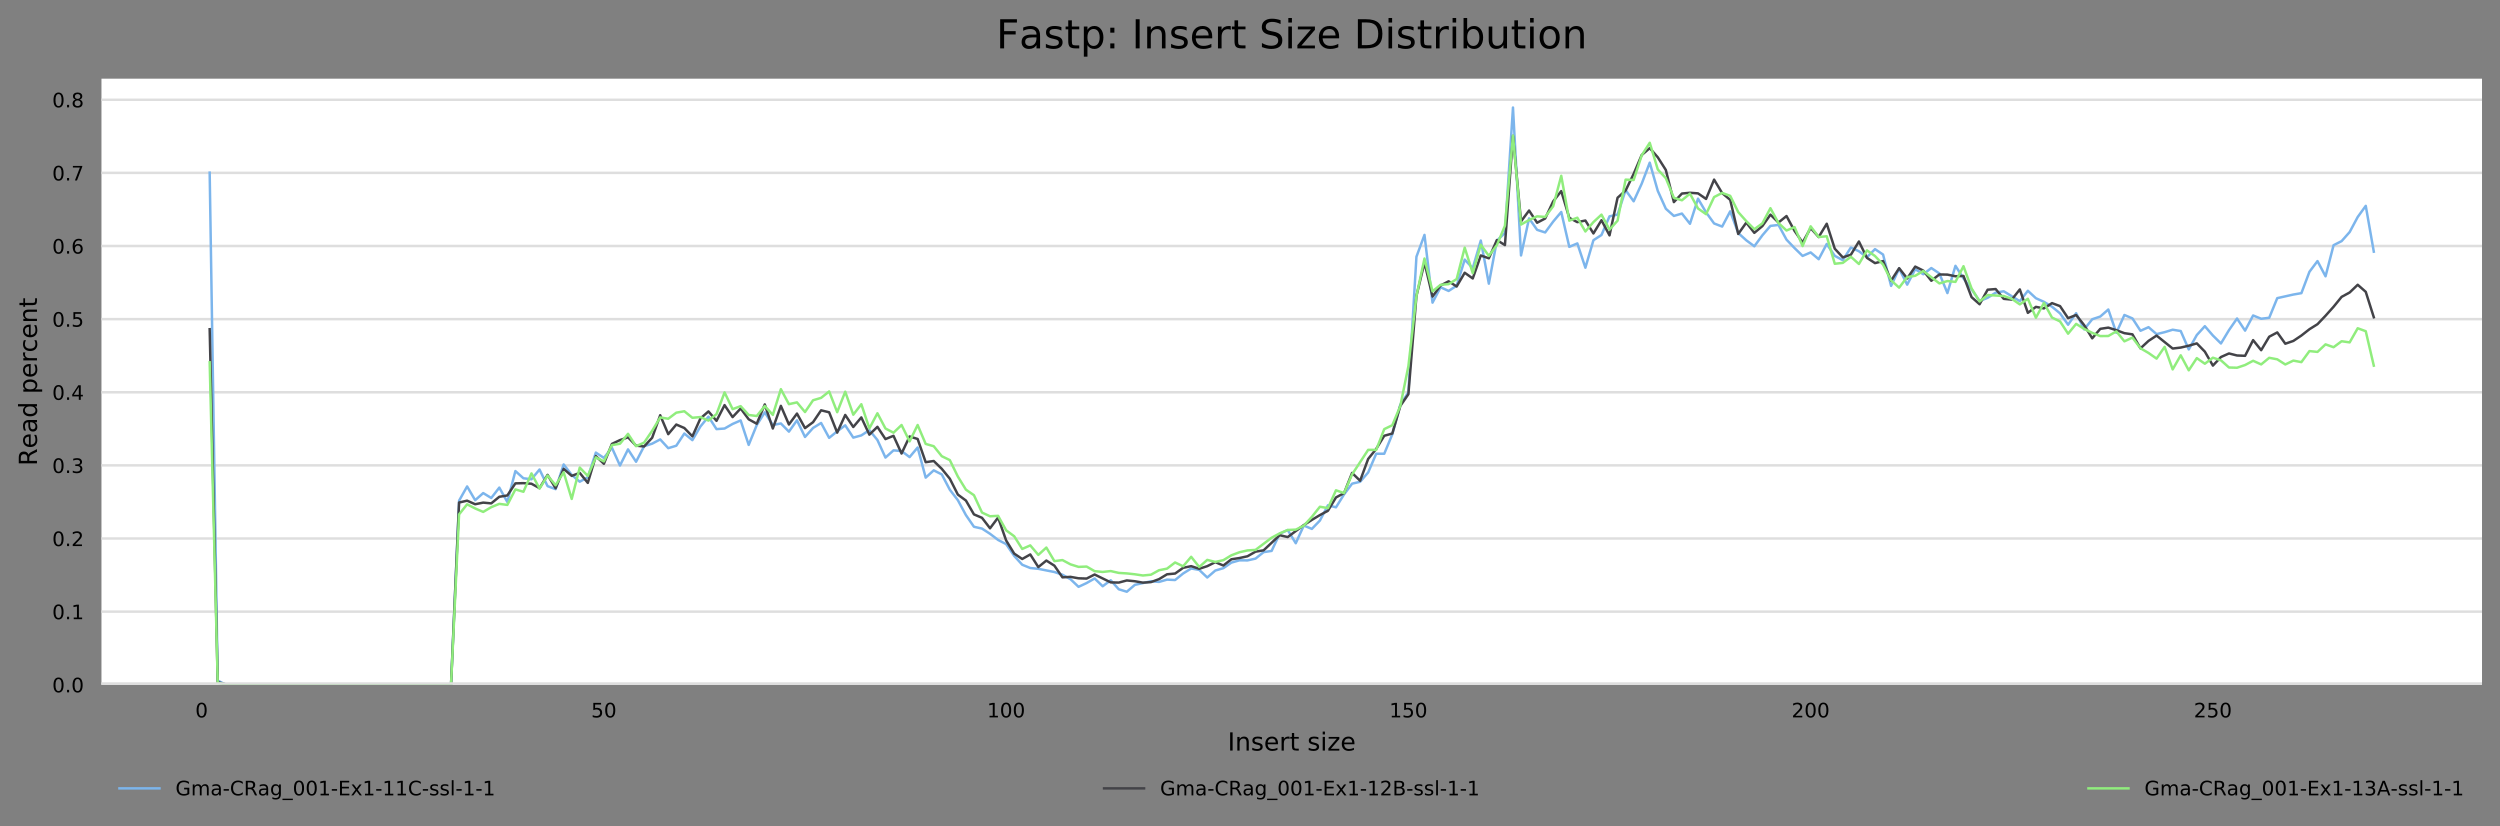 <?xml version="1.0" encoding="utf-8" standalone="no"?>
<!DOCTYPE svg PUBLIC "-//W3C//DTD SVG 1.1//EN"
  "http://www.w3.org/Graphics/SVG/1.1/DTD/svg11.dtd">
<!-- Created with matplotlib (https://matplotlib.org/) -->
<svg height="330.542pt" version="1.1" viewBox="0 0 1000.341 330.542" width="1000.341pt" xmlns="http://www.w3.org/2000/svg" xmlns:xlink="http://www.w3.org/1999/xlink">
 <rect x="0" y="0" width="1000.341" height="330.542" fill="#808080" stroke="none"/>
 <defs>
  <style type="text/css">
*{stroke-linecap:butt;stroke-linejoin:round;}
  </style>
 </defs>
 <g id="figure_1">
  <g id="axes_1">
   <g id="patch_1">
    <path d="M 40.601 273.99 
L 993.141 273.99 
L 993.141 31.483 
L 40.601 31.483 
z
" style="fill:#ffffff;"/>
   </g>
   <g id="matplotlib.axis_1">
    <g id="xtick_1">
     <g id="text_1">
      <!-- 0 -->
      <defs>
       <path d="M 31.781 66.406 
Q 24.172 66.406 20.328 58.906 
Q 16.5 51.422 16.5 36.375 
Q 16.5 21.391 20.328 13.891 
Q 24.172 6.391 31.781 6.391 
Q 39.453 6.391 43.281 13.891 
Q 47.125 21.391 47.125 36.375 
Q 47.125 51.422 43.281 58.906 
Q 39.453 66.406 31.781 66.406 
z
M 31.781 74.219 
Q 44.047 74.219 50.516 64.516 
Q 56.984 54.828 56.984 36.375 
Q 56.984 17.969 50.516 8.266 
Q 44.047 -1.422 31.781 -1.422 
Q 19.531 -1.422 13.062 8.266 
Q 6.594 17.969 6.594 36.375 
Q 6.594 54.828 13.062 64.516 
Q 19.531 74.219 31.781 74.219 
z
" id="DejaVuSans-48"/>
      </defs>
      <g transform="translate(78.134 287.069)scale(0.08 -0.08)">
       <use xlink:href="#DejaVuSans-48"/>
      </g>
     </g>
    </g>
    <g id="xtick_2">
     <g id="text_2">
      <!-- 50 -->
      <defs>
       <path d="M 10.797 72.906 
L 49.516 72.906 
L 49.516 64.594 
L 19.828 64.594 
L 19.828 46.734 
Q 21.969 47.469 24.109 47.828 
Q 26.266 48.188 28.422 48.188 
Q 40.625 48.188 47.75 41.5 
Q 54.891 34.812 54.891 23.391 
Q 54.891 11.625 47.562 5.094 
Q 40.234 -1.422 26.906 -1.422 
Q 22.312 -1.422 17.547 -0.641 
Q 12.797 0.141 7.719 1.703 
L 7.719 11.625 
Q 12.109 9.234 16.797 8.062 
Q 21.484 6.891 26.703 6.891 
Q 35.156 6.891 40.078 11.328 
Q 45.016 15.766 45.016 23.391 
Q 45.016 31 40.078 35.438 
Q 35.156 39.891 26.703 39.891 
Q 22.75 39.891 18.812 39.016 
Q 14.891 38.141 10.797 36.281 
z
" id="DejaVuSans-53"/>
      </defs>
      <g transform="translate(236.545 287.069)scale(0.08 -0.08)">
       <use xlink:href="#DejaVuSans-53"/>
       <use x="63.623" xlink:href="#DejaVuSans-48"/>
      </g>
     </g>
    </g>
    <g id="xtick_3">
     <g id="text_3">
      <!-- 100 -->
      <defs>
       <path d="M 12.406 8.297 
L 28.516 8.297 
L 28.516 63.922 
L 10.984 60.406 
L 10.984 69.391 
L 28.422 72.906 
L 38.281 72.906 
L 38.281 8.297 
L 54.391 8.297 
L 54.391 0 
L 12.406 0 
z
" id="DejaVuSans-49"/>
      </defs>
      <g transform="translate(394.957 287.069)scale(0.08 -0.08)">
       <use xlink:href="#DejaVuSans-49"/>
       <use x="63.623" xlink:href="#DejaVuSans-48"/>
       <use x="127.246" xlink:href="#DejaVuSans-48"/>
      </g>
     </g>
    </g>
    <g id="xtick_4">
     <g id="text_4">
      <!-- 150 -->
      <g transform="translate(555.913 287.069)scale(0.08 -0.08)">
       <use xlink:href="#DejaVuSans-49"/>
       <use x="63.623" xlink:href="#DejaVuSans-53"/>
       <use x="127.246" xlink:href="#DejaVuSans-48"/>
      </g>
     </g>
    </g>
    <g id="xtick_5">
     <g id="text_5">
      <!-- 200 -->
      <defs>
       <path d="M 19.188 8.297 
L 53.609 8.297 
L 53.609 0 
L 7.328 0 
L 7.328 8.297 
Q 12.938 14.109 22.625 23.891 
Q 32.328 33.688 34.812 36.531 
Q 39.547 41.844 41.422 45.531 
Q 43.312 49.219 43.312 52.781 
Q 43.312 58.594 39.234 62.25 
Q 35.156 65.922 28.609 65.922 
Q 23.969 65.922 18.812 64.312 
Q 13.672 62.703 7.812 59.422 
L 7.812 69.391 
Q 13.766 71.781 18.938 73 
Q 24.125 74.219 28.422 74.219 
Q 39.75 74.219 46.484 68.547 
Q 53.219 62.891 53.219 53.422 
Q 53.219 48.922 51.531 44.891 
Q 49.859 40.875 45.406 35.406 
Q 44.188 33.984 37.641 27.219 
Q 31.109 20.453 19.188 8.297 
z
" id="DejaVuSans-50"/>
      </defs>
      <g transform="translate(716.869 287.069)scale(0.08 -0.08)">
       <use xlink:href="#DejaVuSans-50"/>
       <use x="63.623" xlink:href="#DejaVuSans-48"/>
       <use x="127.246" xlink:href="#DejaVuSans-48"/>
      </g>
     </g>
    </g>
    <g id="xtick_6">
     <g id="text_6">
      <!-- 250 -->
      <g transform="translate(877.826 287.069)scale(0.08 -0.08)">
       <use xlink:href="#DejaVuSans-50"/>
       <use x="63.623" xlink:href="#DejaVuSans-53"/>
       <use x="127.246" xlink:href="#DejaVuSans-48"/>
      </g>
     </g>
    </g>
    <g id="text_7">
     <!-- Insert size -->
     <defs>
      <path d="M 9.812 72.906 
L 19.672 72.906 
L 19.672 0 
L 9.812 0 
z
" id="DejaVuSans-73"/>
      <path d="M 54.891 33.016 
L 54.891 0 
L 45.906 0 
L 45.906 32.719 
Q 45.906 40.484 42.875 44.328 
Q 39.844 48.188 33.797 48.188 
Q 26.516 48.188 22.312 43.547 
Q 18.109 38.922 18.109 30.906 
L 18.109 0 
L 9.078 0 
L 9.078 54.688 
L 18.109 54.688 
L 18.109 46.188 
Q 21.344 51.125 25.703 53.562 
Q 30.078 56 35.797 56 
Q 45.219 56 50.047 50.172 
Q 54.891 44.344 54.891 33.016 
z
" id="DejaVuSans-110"/>
      <path d="M 44.281 53.078 
L 44.281 44.578 
Q 40.484 46.531 36.375 47.5 
Q 32.281 48.484 27.875 48.484 
Q 21.188 48.484 17.844 46.438 
Q 14.5 44.391 14.5 40.281 
Q 14.5 37.156 16.891 35.375 
Q 19.281 33.594 26.516 31.984 
L 29.594 31.297 
Q 39.156 29.25 43.188 25.516 
Q 47.219 21.781 47.219 15.094 
Q 47.219 7.469 41.188 3.016 
Q 35.156 -1.422 24.609 -1.422 
Q 20.219 -1.422 15.453 -0.562 
Q 10.688 0.297 5.422 2 
L 5.422 11.281 
Q 10.406 8.688 15.234 7.391 
Q 20.062 6.109 24.812 6.109 
Q 31.156 6.109 34.562 8.281 
Q 37.984 10.453 37.984 14.406 
Q 37.984 18.062 35.516 20.016 
Q 33.062 21.969 24.703 23.781 
L 21.578 24.516 
Q 13.234 26.266 9.516 29.906 
Q 5.812 33.547 5.812 39.891 
Q 5.812 47.609 11.281 51.797 
Q 16.75 56 26.812 56 
Q 31.781 56 36.172 55.266 
Q 40.578 54.547 44.281 53.078 
z
" id="DejaVuSans-115"/>
      <path d="M 56.203 29.594 
L 56.203 25.203 
L 14.891 25.203 
Q 15.484 15.922 20.484 11.062 
Q 25.484 6.203 34.422 6.203 
Q 39.594 6.203 44.453 7.469 
Q 49.312 8.734 54.109 11.281 
L 54.109 2.781 
Q 49.266 0.734 44.188 -0.344 
Q 39.109 -1.422 33.891 -1.422 
Q 20.797 -1.422 13.156 6.188 
Q 5.516 13.812 5.516 26.812 
Q 5.516 40.234 12.766 48.109 
Q 20.016 56 32.328 56 
Q 43.359 56 49.781 48.891 
Q 56.203 41.797 56.203 29.594 
z
M 47.219 32.234 
Q 47.125 39.594 43.094 43.984 
Q 39.062 48.391 32.422 48.391 
Q 24.906 48.391 20.391 44.141 
Q 15.875 39.891 15.188 32.172 
z
" id="DejaVuSans-101"/>
      <path d="M 41.109 46.297 
Q 39.594 47.172 37.812 47.578 
Q 36.031 48 33.891 48 
Q 26.266 48 22.188 43.047 
Q 18.109 38.094 18.109 28.812 
L 18.109 0 
L 9.078 0 
L 9.078 54.688 
L 18.109 54.688 
L 18.109 46.188 
Q 20.953 51.172 25.484 53.578 
Q 30.031 56 36.531 56 
Q 37.453 56 38.578 55.875 
Q 39.703 55.766 41.062 55.516 
z
" id="DejaVuSans-114"/>
      <path d="M 18.312 70.219 
L 18.312 54.688 
L 36.812 54.688 
L 36.812 47.703 
L 18.312 47.703 
L 18.312 18.016 
Q 18.312 11.328 20.141 9.422 
Q 21.969 7.516 27.594 7.516 
L 36.812 7.516 
L 36.812 0 
L 27.594 0 
Q 17.188 0 13.234 3.875 
Q 9.281 7.766 9.281 18.016 
L 9.281 47.703 
L 2.688 47.703 
L 2.688 54.688 
L 9.281 54.688 
L 9.281 70.219 
z
" id="DejaVuSans-116"/>
      <path id="DejaVuSans-32"/>
      <path d="M 9.422 54.688 
L 18.406 54.688 
L 18.406 0 
L 9.422 0 
z
M 9.422 75.984 
L 18.406 75.984 
L 18.406 64.594 
L 9.422 64.594 
z
" id="DejaVuSans-105"/>
      <path d="M 5.516 54.688 
L 48.188 54.688 
L 48.188 46.484 
L 14.406 7.172 
L 48.188 7.172 
L 48.188 0 
L 4.297 0 
L 4.297 8.203 
L 38.094 47.516 
L 5.516 47.516 
z
" id="DejaVuSans-122"/>
     </defs>
     <g transform="translate(491.246 300.331)scale(0.1 -0.1)">
      <use xlink:href="#DejaVuSans-73"/>
      <use x="29.492" xlink:href="#DejaVuSans-110"/>
      <use x="92.871" xlink:href="#DejaVuSans-115"/>
      <use x="144.971" xlink:href="#DejaVuSans-101"/>
      <use x="206.494" xlink:href="#DejaVuSans-114"/>
      <use x="247.607" xlink:href="#DejaVuSans-116"/>
      <use x="286.816" xlink:href="#DejaVuSans-32"/>
      <use x="318.604" xlink:href="#DejaVuSans-115"/>
      <use x="370.703" xlink:href="#DejaVuSans-105"/>
      <use x="398.486" xlink:href="#DejaVuSans-122"/>
      <use x="450.977" xlink:href="#DejaVuSans-101"/>
     </g>
    </g>
   </g>
   <g id="matplotlib.axis_2">
    <g id="ytick_1">
     <g id="line2d_1">
      <path clip-path="url(#pb75442b8f8)" d="M 40.601 273.99 
L 993.141 273.99 
" style="fill:none;stroke:#dedede;stroke-linecap:square;"/>
     </g>
     <g id="text_8">
      <!-- 0.0 -->
      <defs>
       <path d="M 10.688 12.406 
L 21 12.406 
L 21 0 
L 10.688 0 
z
" id="DejaVuSans-46"/>
      </defs>
      <g transform="translate(20.878 277.029)scale(0.08 -0.08)">
       <use xlink:href="#DejaVuSans-48"/>
       <use x="63.623" xlink:href="#DejaVuSans-46"/>
       <use x="95.41" xlink:href="#DejaVuSans-48"/>
      </g>
     </g>
    </g>
    <g id="ytick_2">
     <g id="line2d_2">
      <path clip-path="url(#pb75442b8f8)" d="M 40.601 244.731 
L 993.141 244.731 
" style="fill:none;stroke:#dedede;stroke-linecap:square;"/>
     </g>
     <g id="text_9">
      <!-- 0.1 -->
      <g transform="translate(20.878 247.77)scale(0.08 -0.08)">
       <use xlink:href="#DejaVuSans-48"/>
       <use x="63.623" xlink:href="#DejaVuSans-46"/>
       <use x="95.41" xlink:href="#DejaVuSans-49"/>
      </g>
     </g>
    </g>
    <g id="ytick_3">
     <g id="line2d_3">
      <path clip-path="url(#pb75442b8f8)" d="M 40.601 215.472 
L 993.141 215.472 
" style="fill:none;stroke:#dedede;stroke-linecap:square;"/>
     </g>
     <g id="text_10">
      <!-- 0.2 -->
      <g transform="translate(20.878 218.511)scale(0.08 -0.08)">
       <use xlink:href="#DejaVuSans-48"/>
       <use x="63.623" xlink:href="#DejaVuSans-46"/>
       <use x="95.41" xlink:href="#DejaVuSans-50"/>
      </g>
     </g>
    </g>
    <g id="ytick_4">
     <g id="line2d_4">
      <path clip-path="url(#pb75442b8f8)" d="M 40.601 186.213 
L 993.141 186.213 
" style="fill:none;stroke:#dedede;stroke-linecap:square;"/>
     </g>
     <g id="text_11">
      <!-- 0.3 -->
      <defs>
       <path d="M 40.578 39.312 
Q 47.656 37.797 51.625 33 
Q 55.609 28.219 55.609 21.188 
Q 55.609 10.406 48.188 4.484 
Q 40.766 -1.422 27.094 -1.422 
Q 22.516 -1.422 17.656 -0.516 
Q 12.797 0.391 7.625 2.203 
L 7.625 11.719 
Q 11.719 9.328 16.594 8.109 
Q 21.484 6.891 26.812 6.891 
Q 36.078 6.891 40.938 10.547 
Q 45.797 14.203 45.797 21.188 
Q 45.797 27.641 41.281 31.266 
Q 36.766 34.906 28.719 34.906 
L 20.219 34.906 
L 20.219 43.016 
L 29.109 43.016 
Q 36.375 43.016 40.234 45.922 
Q 44.094 48.828 44.094 54.297 
Q 44.094 59.906 40.109 62.906 
Q 36.141 65.922 28.719 65.922 
Q 24.656 65.922 20.016 65.031 
Q 15.375 64.156 9.812 62.312 
L 9.812 71.094 
Q 15.438 72.656 20.344 73.438 
Q 25.25 74.219 29.594 74.219 
Q 40.828 74.219 47.359 69.109 
Q 53.906 64.016 53.906 55.328 
Q 53.906 49.266 50.438 45.094 
Q 46.969 40.922 40.578 39.312 
z
" id="DejaVuSans-51"/>
      </defs>
      <g transform="translate(20.878 189.252)scale(0.08 -0.08)">
       <use xlink:href="#DejaVuSans-48"/>
       <use x="63.623" xlink:href="#DejaVuSans-46"/>
       <use x="95.41" xlink:href="#DejaVuSans-51"/>
      </g>
     </g>
    </g>
    <g id="ytick_5">
     <g id="line2d_5">
      <path clip-path="url(#pb75442b8f8)" d="M 40.601 156.954 
L 993.141 156.954 
" style="fill:none;stroke:#dedede;stroke-linecap:square;"/>
     </g>
     <g id="text_12">
      <!-- 0.4 -->
      <defs>
       <path d="M 37.797 64.312 
L 12.891 25.391 
L 37.797 25.391 
z
M 35.203 72.906 
L 47.609 72.906 
L 47.609 25.391 
L 58.016 25.391 
L 58.016 17.188 
L 47.609 17.188 
L 47.609 0 
L 37.797 0 
L 37.797 17.188 
L 4.891 17.188 
L 4.891 26.703 
z
" id="DejaVuSans-52"/>
      </defs>
      <g transform="translate(20.878 159.993)scale(0.08 -0.08)">
       <use xlink:href="#DejaVuSans-48"/>
       <use x="63.623" xlink:href="#DejaVuSans-46"/>
       <use x="95.41" xlink:href="#DejaVuSans-52"/>
      </g>
     </g>
    </g>
    <g id="ytick_6">
     <g id="line2d_6">
      <path clip-path="url(#pb75442b8f8)" d="M 40.601 127.695 
L 993.141 127.695 
" style="fill:none;stroke:#dedede;stroke-linecap:square;"/>
     </g>
     <g id="text_13">
      <!-- 0.5 -->
      <g transform="translate(20.878 130.734)scale(0.08 -0.08)">
       <use xlink:href="#DejaVuSans-48"/>
       <use x="63.623" xlink:href="#DejaVuSans-46"/>
       <use x="95.41" xlink:href="#DejaVuSans-53"/>
      </g>
     </g>
    </g>
    <g id="ytick_7">
     <g id="line2d_7">
      <path clip-path="url(#pb75442b8f8)" d="M 40.601 98.436 
L 993.141 98.436 
" style="fill:none;stroke:#dedede;stroke-linecap:square;"/>
     </g>
     <g id="text_14">
      <!-- 0.6 -->
      <defs>
       <path d="M 33.016 40.375 
Q 26.375 40.375 22.484 35.828 
Q 18.609 31.297 18.609 23.391 
Q 18.609 15.531 22.484 10.953 
Q 26.375 6.391 33.016 6.391 
Q 39.656 6.391 43.531 10.953 
Q 47.406 15.531 47.406 23.391 
Q 47.406 31.297 43.531 35.828 
Q 39.656 40.375 33.016 40.375 
z
M 52.594 71.297 
L 52.594 62.312 
Q 48.875 64.062 45.094 64.984 
Q 41.312 65.922 37.594 65.922 
Q 27.828 65.922 22.672 59.328 
Q 17.531 52.734 16.797 39.406 
Q 19.672 43.656 24.016 45.922 
Q 28.375 48.188 33.594 48.188 
Q 44.578 48.188 50.953 41.516 
Q 57.328 34.859 57.328 23.391 
Q 57.328 12.156 50.688 5.359 
Q 44.047 -1.422 33.016 -1.422 
Q 20.359 -1.422 13.672 8.266 
Q 6.984 17.969 6.984 36.375 
Q 6.984 53.656 15.188 63.938 
Q 23.391 74.219 37.203 74.219 
Q 40.922 74.219 44.703 73.484 
Q 48.484 72.75 52.594 71.297 
z
" id="DejaVuSans-54"/>
      </defs>
      <g transform="translate(20.878 101.475)scale(0.08 -0.08)">
       <use xlink:href="#DejaVuSans-48"/>
       <use x="63.623" xlink:href="#DejaVuSans-46"/>
       <use x="95.41" xlink:href="#DejaVuSans-54"/>
      </g>
     </g>
    </g>
    <g id="ytick_8">
     <g id="line2d_8">
      <path clip-path="url(#pb75442b8f8)" d="M 40.601 69.177 
L 993.141 69.177 
" style="fill:none;stroke:#dedede;stroke-linecap:square;"/>
     </g>
     <g id="text_15">
      <!-- 0.7 -->
      <defs>
       <path d="M 8.203 72.906 
L 55.078 72.906 
L 55.078 68.703 
L 28.609 0 
L 18.312 0 
L 43.219 64.594 
L 8.203 64.594 
z
" id="DejaVuSans-55"/>
      </defs>
      <g transform="translate(20.878 72.216)scale(0.08 -0.08)">
       <use xlink:href="#DejaVuSans-48"/>
       <use x="63.623" xlink:href="#DejaVuSans-46"/>
       <use x="95.41" xlink:href="#DejaVuSans-55"/>
      </g>
     </g>
    </g>
    <g id="ytick_9">
     <g id="line2d_9">
      <path clip-path="url(#pb75442b8f8)" d="M 40.601 39.918 
L 993.141 39.918 
" style="fill:none;stroke:#dedede;stroke-linecap:square;"/>
     </g>
     <g id="text_16">
      <!-- 0.8 -->
      <defs>
       <path d="M 31.781 34.625 
Q 24.75 34.625 20.719 30.859 
Q 16.703 27.094 16.703 20.516 
Q 16.703 13.922 20.719 10.156 
Q 24.75 6.391 31.781 6.391 
Q 38.812 6.391 42.859 10.172 
Q 46.922 13.969 46.922 20.516 
Q 46.922 27.094 42.891 30.859 
Q 38.875 34.625 31.781 34.625 
z
M 21.922 38.812 
Q 15.578 40.375 12.031 44.719 
Q 8.5 49.078 8.5 55.328 
Q 8.5 64.062 14.719 69.141 
Q 20.953 74.219 31.781 74.219 
Q 42.672 74.219 48.875 69.141 
Q 55.078 64.062 55.078 55.328 
Q 55.078 49.078 51.531 44.719 
Q 48 40.375 41.703 38.812 
Q 48.828 37.156 52.797 32.312 
Q 56.781 27.484 56.781 20.516 
Q 56.781 9.906 50.312 4.234 
Q 43.844 -1.422 31.781 -1.422 
Q 19.734 -1.422 13.25 4.234 
Q 6.781 9.906 6.781 20.516 
Q 6.781 27.484 10.781 32.312 
Q 14.797 37.156 21.922 38.812 
z
M 18.312 54.391 
Q 18.312 48.734 21.844 45.562 
Q 25.391 42.391 31.781 42.391 
Q 38.141 42.391 41.719 45.562 
Q 45.312 48.734 45.312 54.391 
Q 45.312 60.062 41.719 63.234 
Q 38.141 66.406 31.781 66.406 
Q 25.391 66.406 21.844 63.234 
Q 18.312 60.062 18.312 54.391 
z
" id="DejaVuSans-56"/>
      </defs>
      <g transform="translate(20.878 42.957)scale(0.08 -0.08)">
       <use xlink:href="#DejaVuSans-48"/>
       <use x="63.623" xlink:href="#DejaVuSans-46"/>
       <use x="95.41" xlink:href="#DejaVuSans-56"/>
      </g>
     </g>
    </g>
    <g id="text_17">
     <!-- Read percent -->
     <defs>
      <path d="M 44.391 34.188 
Q 47.562 33.109 50.562 29.594 
Q 53.562 26.078 56.594 19.922 
L 66.609 0 
L 56 0 
L 46.688 18.703 
Q 43.062 26.031 39.672 28.422 
Q 36.281 30.812 30.422 30.812 
L 19.672 30.812 
L 19.672 0 
L 9.812 0 
L 9.812 72.906 
L 32.078 72.906 
Q 44.578 72.906 50.734 67.672 
Q 56.891 62.453 56.891 51.906 
Q 56.891 45.016 53.688 40.469 
Q 50.484 35.938 44.391 34.188 
z
M 19.672 64.797 
L 19.672 38.922 
L 32.078 38.922 
Q 39.203 38.922 42.844 42.219 
Q 46.484 45.516 46.484 51.906 
Q 46.484 58.297 42.844 61.547 
Q 39.203 64.797 32.078 64.797 
z
" id="DejaVuSans-82"/>
      <path d="M 34.281 27.484 
Q 23.391 27.484 19.188 25 
Q 14.984 22.516 14.984 16.5 
Q 14.984 11.719 18.141 8.906 
Q 21.297 6.109 26.703 6.109 
Q 34.188 6.109 38.703 11.406 
Q 43.219 16.703 43.219 25.484 
L 43.219 27.484 
z
M 52.203 31.203 
L 52.203 0 
L 43.219 0 
L 43.219 8.297 
Q 40.141 3.328 35.547 0.953 
Q 30.953 -1.422 24.312 -1.422 
Q 15.922 -1.422 10.953 3.297 
Q 6 8.016 6 15.922 
Q 6 25.141 12.172 29.828 
Q 18.359 34.516 30.609 34.516 
L 43.219 34.516 
L 43.219 35.406 
Q 43.219 41.609 39.141 45 
Q 35.062 48.391 27.688 48.391 
Q 23 48.391 18.547 47.266 
Q 14.109 46.141 10.016 43.891 
L 10.016 52.203 
Q 14.938 54.109 19.578 55.047 
Q 24.219 56 28.609 56 
Q 40.484 56 46.344 49.844 
Q 52.203 43.703 52.203 31.203 
z
" id="DejaVuSans-97"/>
      <path d="M 45.406 46.391 
L 45.406 75.984 
L 54.391 75.984 
L 54.391 0 
L 45.406 0 
L 45.406 8.203 
Q 42.578 3.328 38.25 0.953 
Q 33.938 -1.422 27.875 -1.422 
Q 17.969 -1.422 11.734 6.484 
Q 5.516 14.406 5.516 27.297 
Q 5.516 40.188 11.734 48.094 
Q 17.969 56 27.875 56 
Q 33.938 56 38.25 53.625 
Q 42.578 51.266 45.406 46.391 
z
M 14.797 27.297 
Q 14.797 17.391 18.875 11.75 
Q 22.953 6.109 30.078 6.109 
Q 37.203 6.109 41.297 11.75 
Q 45.406 17.391 45.406 27.297 
Q 45.406 37.203 41.297 42.844 
Q 37.203 48.484 30.078 48.484 
Q 22.953 48.484 18.875 42.844 
Q 14.797 37.203 14.797 27.297 
z
" id="DejaVuSans-100"/>
      <path d="M 18.109 8.203 
L 18.109 -20.797 
L 9.078 -20.797 
L 9.078 54.688 
L 18.109 54.688 
L 18.109 46.391 
Q 20.953 51.266 25.266 53.625 
Q 29.594 56 35.594 56 
Q 45.562 56 51.781 48.094 
Q 58.016 40.188 58.016 27.297 
Q 58.016 14.406 51.781 6.484 
Q 45.562 -1.422 35.594 -1.422 
Q 29.594 -1.422 25.266 0.953 
Q 20.953 3.328 18.109 8.203 
z
M 48.688 27.297 
Q 48.688 37.203 44.609 42.844 
Q 40.531 48.484 33.406 48.484 
Q 26.266 48.484 22.188 42.844 
Q 18.109 37.203 18.109 27.297 
Q 18.109 17.391 22.188 11.75 
Q 26.266 6.109 33.406 6.109 
Q 40.531 6.109 44.609 11.75 
Q 48.688 17.391 48.688 27.297 
z
" id="DejaVuSans-112"/>
      <path d="M 48.781 52.594 
L 48.781 44.188 
Q 44.969 46.297 41.141 47.344 
Q 37.312 48.391 33.406 48.391 
Q 24.656 48.391 19.812 42.844 
Q 14.984 37.312 14.984 27.297 
Q 14.984 17.281 19.812 11.734 
Q 24.656 6.203 33.406 6.203 
Q 37.312 6.203 41.141 7.25 
Q 44.969 8.297 48.781 10.406 
L 48.781 2.094 
Q 45.016 0.344 40.984 -0.531 
Q 36.969 -1.422 32.422 -1.422 
Q 20.062 -1.422 12.781 6.344 
Q 5.516 14.109 5.516 27.297 
Q 5.516 40.672 12.859 48.328 
Q 20.219 56 33.016 56 
Q 37.156 56 41.109 55.141 
Q 45.062 54.297 48.781 52.594 
z
" id="DejaVuSans-99"/>
     </defs>
     <g transform="translate(14.798 186.371)rotate(-90)scale(0.1 -0.1)">
      <use xlink:href="#DejaVuSans-82"/>
      <use x="69.42" xlink:href="#DejaVuSans-101"/>
      <use x="130.943" xlink:href="#DejaVuSans-97"/>
      <use x="192.223" xlink:href="#DejaVuSans-100"/>
      <use x="255.699" xlink:href="#DejaVuSans-32"/>
      <use x="287.486" xlink:href="#DejaVuSans-112"/>
      <use x="350.963" xlink:href="#DejaVuSans-101"/>
      <use x="412.486" xlink:href="#DejaVuSans-114"/>
      <use x="453.568" xlink:href="#DejaVuSans-99"/>
      <use x="508.549" xlink:href="#DejaVuSans-101"/>
      <use x="570.072" xlink:href="#DejaVuSans-110"/>
      <use x="633.451" xlink:href="#DejaVuSans-116"/>
     </g>
    </g>
   </g>
   <g id="line2d_10">
    <path clip-path="url(#pb75442b8f8)" d="M 83.898 69.086 
L 87.117 272.321 
L 90.336 273.957 
L 96.774 273.99 
L 99.994 273.859 
L 106.432 273.99 
L 180.472 273.99 
L 183.691 200.342 
L 186.91 194.647 
L 190.129 200.146 
L 193.348 197.298 
L 196.567 199.262 
L 199.787 195.105 
L 203.006 200.866 
L 206.225 188.493 
L 209.444 191.374 
L 212.663 191.766 
L 215.882 187.871 
L 219.101 194.516 
L 222.32 195.727 
L 225.54 185.842 
L 228.759 190.032 
L 231.978 192.748 
L 235.197 190.981 
L 238.416 181.096 
L 241.635 183.223 
L 244.854 179.165 
L 248.073 186.267 
L 251.293 179.819 
L 254.512 184.762 
L 257.731 178.543 
L 260.95 177.528 
L 264.169 175.826 
L 267.388 179.328 
L 270.607 178.346 
L 273.826 173.469 
L 277.046 176.12 
L 280.265 170.654 
L 283.484 166.726 
L 286.703 171.702 
L 289.922 171.472 
L 293.141 169.639 
L 296.36 168.232 
L 299.579 178.019 
L 302.799 170.098 
L 306.018 164.991 
L 309.237 170.065 
L 312.456 169.443 
L 315.675 172.716 
L 318.894 168.199 
L 322.113 174.844 
L 325.333 171.243 
L 328.552 169.247 
L 331.771 175.204 
L 334.99 172.585 
L 338.209 170.196 
L 341.428 175.106 
L 344.647 174.222 
L 347.866 172.127 
L 351.086 176.055 
L 354.305 183.092 
L 357.524 180.212 
L 360.743 180.474 
L 363.962 182.896 
L 367.181 179.066 
L 370.4 191.112 
L 373.619 188.199 
L 376.839 189.835 
L 380.058 195.956 
L 383.277 200.146 
L 386.496 206.103 
L 389.715 210.784 
L 392.934 211.504 
L 396.153 213.599 
L 399.372 216.054 
L 402.592 217.723 
L 405.811 222.437 
L 409.03 225.972 
L 412.249 227.281 
L 415.468 227.608 
L 421.906 228.885 
L 425.125 229.965 
L 428.345 231.765 
L 431.564 234.809 
L 434.783 233.304 
L 438.002 231.471 
L 441.221 234.58 
L 444.44 232.191 
L 447.659 235.791 
L 450.878 236.773 
L 454.098 234.024 
L 460.536 232.584 
L 463.755 232.846 
L 466.974 231.929 
L 470.193 232.093 
L 473.412 229.474 
L 476.632 227.477 
L 479.851 228.034 
L 483.07 231.078 
L 486.289 228.296 
L 489.508 227.347 
L 492.727 225.121 
L 495.946 224.204 
L 499.165 224.237 
L 502.385 223.517 
L 505.604 220.931 
L 508.823 220.44 
L 512.042 213.566 
L 515.261 212.093 
L 518.48 217.363 
L 521.699 210.293 
L 524.918 211.635 
L 528.138 208.296 
L 531.357 202.175 
L 534.576 202.994 
L 537.795 197.855 
L 541.014 193.534 
L 544.233 192.781 
L 547.452 189.05 
L 550.671 181.554 
L 553.891 181.554 
L 557.11 173.796 
L 560.329 161.849 
L 563.548 156.972 
L 566.767 102.735 
L 569.986 93.995 
L 573.205 121.097 
L 576.424 114.944 
L 579.644 116.417 
L 582.863 114.322 
L 586.082 103.88 
L 589.301 107.317 
L 592.52 96.254 
L 595.739 113.504 
L 598.958 96.254 
L 602.178 93.242 
L 605.397 43.031 
L 608.616 102.211 
L 611.835 87.383 
L 615.054 91.966 
L 618.273 93.013 
L 621.492 88.66 
L 624.711 84.83 
L 627.931 98.774 
L 631.15 97.399 
L 634.369 107.121 
L 637.588 96.123 
L 640.807 94.028 
L 644.026 86.565 
L 647.245 85.877 
L 650.464 76.09 
L 653.684 80.542 
L 656.903 73.505 
L 660.122 65.092 
L 663.341 76.385 
L 666.56 83.521 
L 669.779 86.401 
L 672.998 85.452 
L 676.217 89.543 
L 679.437 79.495 
L 682.656 84.961 
L 685.875 89.413 
L 689.094 90.656 
L 692.313 84.568 
L 695.532 93.242 
L 698.751 96.155 
L 701.97 98.545 
L 705.19 94.159 
L 708.409 90.394 
L 711.628 90.002 
L 714.847 95.894 
L 718.066 99.265 
L 721.285 102.407 
L 724.504 101 
L 727.724 103.717 
L 730.943 97.628 
L 734.162 102.375 
L 737.381 104.109 
L 740.6 99.036 
L 743.819 100.542 
L 747.038 102.931 
L 750.257 99.69 
L 753.477 101.851 
L 756.696 114.387 
L 759.915 107.481 
L 763.134 113.896 
L 766.353 107.71 
L 769.572 109.739 
L 772.791 107.252 
L 776.01 109.412 
L 779.23 117.268 
L 782.449 106.368 
L 785.668 111.409 
L 788.887 115.729 
L 792.106 120.475 
L 795.325 119.166 
L 798.544 117.104 
L 801.763 116.548 
L 808.202 120.508 
L 811.421 116.351 
L 814.64 119.33 
L 817.859 120.77 
L 821.078 122.734 
L 824.297 125.385 
L 827.516 129.935 
L 830.736 125.32 
L 833.955 131.801 
L 837.174 127.742 
L 840.393 126.662 
L 843.612 123.847 
L 846.831 133.176 
L 850.05 126.04 
L 853.27 127.415 
L 856.489 132.357 
L 859.708 130.917 
L 862.927 133.699 
L 866.146 132.914 
L 869.365 131.932 
L 872.584 132.456 
L 875.803 139.82 
L 879.023 134.059 
L 882.242 130.524 
L 885.461 134.256 
L 888.68 137.431 
L 891.899 132.095 
L 895.118 127.447 
L 898.337 132.292 
L 901.556 126.236 
L 904.776 127.546 
L 907.995 127.153 
L 911.214 119.297 
L 917.652 117.857 
L 920.871 117.3 
L 924.09 108.757 
L 927.309 104.469 
L 930.529 110.558 
L 933.748 98.119 
L 936.967 96.483 
L 940.186 92.849 
L 943.405 86.827 
L 946.624 82.375 
L 949.843 100.705 
L 949.843 100.705 
" style="fill:none;stroke:#7cb5ec;stroke-linecap:square;"/>
   </g>
   <g id="line2d_11">
    <path clip-path="url(#pb75442b8f8)" d="M 83.898 131.734 
L 87.117 272.963 
L 90.336 273.819 
L 96.774 273.99 
L 99.994 273.904 
L 106.432 273.969 
L 125.747 273.99 
L 180.472 273.969 
L 183.691 201.075 
L 186.91 200.347 
L 190.129 201.76 
L 193.348 201.118 
L 196.567 201.417 
L 199.787 198.785 
L 203.006 198.25 
L 206.225 193.413 
L 209.444 193.328 
L 212.663 193.563 
L 215.882 195.318 
L 219.101 190.032 
L 222.32 195.361 
L 225.54 187.613 
L 228.759 190.417 
L 231.978 189.219 
L 235.197 193.221 
L 238.416 182.499 
L 241.635 185.58 
L 244.854 177.619 
L 248.073 176.099 
L 251.293 174.987 
L 254.512 178.325 
L 257.731 178.646 
L 260.95 175.158 
L 264.169 166.148 
L 267.388 173.724 
L 270.607 169.872 
L 273.826 171.263 
L 277.046 174.601 
L 280.265 167.432 
L 283.484 164.628 
L 286.703 168.395 
L 289.922 162.103 
L 293.141 166.897 
L 296.36 163.451 
L 299.579 167.774 
L 302.799 169.551 
L 306.018 161.825 
L 309.237 171.455 
L 312.456 162.402 
L 315.675 169.85 
L 318.894 165.484 
L 322.113 171.306 
L 325.333 168.93 
L 328.552 164.179 
L 331.771 164.971 
L 334.99 173.103 
L 338.209 166.041 
L 341.428 170.856 
L 344.647 167.025 
L 347.866 173.917 
L 351.086 170.792 
L 354.305 175.693 
L 357.524 174.387 
L 360.743 181.471 
L 363.962 174.644 
L 367.181 175.65 
L 370.4 184.938 
L 373.619 184.467 
L 376.839 187.592 
L 380.058 191.551 
L 383.277 197.908 
L 386.496 200.283 
L 389.715 205.826 
L 392.934 207.196 
L 396.153 211.391 
L 399.372 207.089 
L 402.592 216.249 
L 405.811 221.514 
L 409.03 223.675 
L 412.249 221.856 
L 415.468 226.907 
L 418.687 224.296 
L 421.906 226.35 
L 425.125 231.016 
L 428.345 230.823 
L 431.564 231.401 
L 434.783 231.508 
L 438.002 229.882 
L 444.44 233.028 
L 447.659 233.113 
L 450.878 232.257 
L 454.098 232.578 
L 457.317 233.135 
L 460.536 232.921 
L 463.755 231.743 
L 466.974 229.796 
L 470.193 229.496 
L 473.412 227.206 
L 476.632 226.543 
L 479.851 227.592 
L 483.07 226.543 
L 486.289 224.938 
L 489.508 226.286 
L 492.727 223.782 
L 495.946 223.29 
L 499.165 222.584 
L 502.385 220.743 
L 505.604 220.208 
L 512.042 214.151 
L 515.261 214.9 
L 521.699 210.106 
L 524.918 208.031 
L 528.138 206.104 
L 531.357 204.371 
L 534.576 199.042 
L 537.795 197.33 
L 541.014 189.24 
L 544.233 192.365 
L 547.452 183.633 
L 550.671 179.631 
L 553.891 174.366 
L 557.11 173.467 
L 560.329 162.402 
L 563.548 157.737 
L 566.767 118.422 
L 569.986 105.089 
L 573.205 118.658 
L 576.424 114.249 
L 579.644 112.558 
L 582.863 114.634 
L 586.082 109.134 
L 589.301 111.424 
L 592.52 102.221 
L 595.739 103.356 
L 598.958 96.058 
L 602.178 98.069 
L 605.397 54.389 
L 608.616 88.589 
L 611.835 84.244 
L 615.054 89.124 
L 618.273 87.433 
L 621.492 80.563 
L 624.711 76.475 
L 627.931 87.176 
L 631.15 88.888 
L 634.369 88.246 
L 637.588 93.404 
L 640.807 88.118 
L 644.026 94.174 
L 647.245 79.129 
L 650.464 76.24 
L 653.684 69.584 
L 656.903 62.029 
L 660.122 59.269 
L 663.341 62.95 
L 666.56 68.022 
L 669.779 80.863 
L 672.998 77.438 
L 676.217 77.139 
L 679.437 77.374 
L 682.656 79.6 
L 685.875 71.874 
L 689.094 77.267 
L 692.313 79.964 
L 695.532 93.618 
L 698.751 89.081 
L 701.97 93.169 
L 705.19 90.472 
L 708.409 85.892 
L 711.628 89.038 
L 714.847 86.448 
L 718.066 92.398 
L 721.285 97.042 
L 724.504 91.264 
L 727.724 94.838 
L 730.943 89.53 
L 734.162 99.525 
L 737.381 102.992 
L 740.6 101.922 
L 743.819 96.636 
L 747.038 103.184 
L 750.257 105.282 
L 753.477 104.469 
L 756.696 112.302 
L 759.915 107.315 
L 763.134 111.424 
L 766.353 106.673 
L 769.572 108.278 
L 772.791 112.344 
L 776.01 109.819 
L 779.23 109.883 
L 782.449 110.547 
L 785.668 110.418 
L 788.887 118.893 
L 792.106 121.74 
L 795.325 115.918 
L 798.544 115.662 
L 801.763 119.578 
L 804.983 119.878 
L 808.202 115.811 
L 811.421 125.185 
L 814.64 122.788 
L 817.859 123.409 
L 821.078 121.29 
L 824.297 122.489 
L 827.516 127.304 
L 830.736 126.041 
L 833.955 130.108 
L 837.174 135.372 
L 840.393 131.584 
L 843.612 131.092 
L 846.831 132.119 
L 850.05 133.318 
L 853.27 133.789 
L 856.489 139.374 
L 859.708 136.4 
L 862.927 134.281 
L 869.365 139.46 
L 872.584 139.075 
L 875.803 138.326 
L 879.023 137.405 
L 882.242 140.701 
L 885.461 146.287 
L 888.68 142.863 
L 891.899 141.429 
L 895.118 142.242 
L 898.337 142.371 
L 901.556 136.1 
L 904.776 140.123 
L 907.995 134.73 
L 911.214 133.018 
L 914.433 137.534 
L 917.652 136.421 
L 920.871 134.259 
L 924.09 131.734 
L 927.309 129.722 
L 930.529 126.341 
L 933.748 122.745 
L 936.967 118.786 
L 940.186 117.031 
L 943.405 113.949 
L 946.624 116.774 
L 949.843 126.94 
L 949.843 126.94 
" style="fill:none;stroke:#434348;stroke-linecap:square;"/>
   </g>
   <g id="line2d_12">
    <path clip-path="url(#pb75442b8f8)" d="M 83.898 144.972 
L 87.117 273.254 
L 90.336 273.861 
L 96.774 273.972 
L 99.994 273.88 
L 106.432 273.99 
L 180.472 273.972 
L 183.691 205.827 
L 186.91 201.796 
L 190.129 203.452 
L 193.348 204.833 
L 196.567 202.937 
L 199.787 201.612 
L 203.006 202.035 
L 206.225 195.832 
L 209.444 196.771 
L 212.663 189.426 
L 215.882 195.5 
L 219.101 190.273 
L 222.32 194.175 
L 225.54 188.966 
L 228.759 199.642 
L 231.978 187.088 
L 235.197 190.438 
L 238.416 183.002 
L 241.635 184.622 
L 244.854 178.124 
L 248.073 177.553 
L 251.293 173.595 
L 254.512 178.529 
L 257.731 177.111 
L 260.95 172.381 
L 264.169 167.024 
L 267.388 167.558 
L 270.607 165.128 
L 273.826 164.557 
L 277.046 167.171 
L 280.265 166.877 
L 283.484 168.294 
L 286.703 165.699 
L 289.922 157.01 
L 293.141 163.711 
L 296.36 162.514 
L 299.579 166.048 
L 302.799 166.453 
L 306.018 162.459 
L 309.237 166.012 
L 312.456 155.722 
L 315.675 161.723 
L 318.894 161.005 
L 322.113 164.87 
L 325.333 160.158 
L 328.552 159.201 
L 331.771 156.624 
L 334.99 164.925 
L 338.209 156.734 
L 341.428 165.938 
L 344.647 161.741 
L 347.866 171.405 
L 351.086 165.367 
L 354.305 171.46 
L 357.524 173.135 
L 360.743 170.061 
L 363.962 176.614 
L 367.181 170.061 
L 370.4 177.627 
L 373.619 178.547 
L 376.839 182.541 
L 380.058 184.106 
L 383.277 190.696 
L 386.496 195.924 
L 389.715 198.151 
L 392.934 205.091 
L 396.153 206.582 
L 399.372 206.398 
L 402.592 212.196 
L 405.811 214.571 
L 409.03 219.651 
L 412.249 218.234 
L 415.468 222.026 
L 418.687 219.099 
L 421.906 224.529 
L 425.125 224.106 
L 428.345 225.818 
L 431.564 226.83 
L 434.783 226.701 
L 438.002 228.542 
L 441.221 228.855 
L 444.44 228.505 
L 447.659 229.241 
L 450.878 229.444 
L 454.098 229.794 
L 457.317 230.272 
L 460.536 229.959 
L 463.755 228.174 
L 466.974 227.529 
L 470.193 225.063 
L 473.412 226.591 
L 476.632 222.799 
L 479.851 226.867 
L 483.07 224.032 
L 486.289 224.842 
L 489.508 224.142 
L 492.727 222.191 
L 495.946 220.976 
L 499.165 220.24 
L 502.385 220.038 
L 508.823 215.16 
L 512.042 213.429 
L 515.261 212.067 
L 518.48 211.92 
L 521.699 210.337 
L 524.918 206.821 
L 528.138 202.771 
L 531.357 203.305 
L 534.576 196.181 
L 537.795 197.304 
L 541.014 189.831 
L 547.452 180.001 
L 550.671 180.02 
L 553.891 171.699 
L 557.11 170.153 
L 560.329 162.422 
L 563.548 146.5 
L 566.767 118.447 
L 569.986 103.444 
L 573.205 116.569 
L 576.424 113.955 
L 579.644 113.697 
L 582.863 111.673 
L 586.082 99.1 
L 589.301 109.298 
L 592.52 97.922 
L 595.739 102.377 
L 598.958 98.069 
L 602.178 90.338 
L 605.397 54.259 
L 608.616 89.86 
L 611.835 88.037 
L 615.054 86.565 
L 618.273 86.804 
L 621.492 82.515 
L 624.711 70.348 
L 627.931 88.295 
L 631.15 87.117 
L 634.369 92.621 
L 637.588 88.866 
L 640.807 85.884 
L 644.026 91.866 
L 647.245 88.295 
L 650.464 71.875 
L 653.684 72.023 
L 656.903 62.156 
L 660.122 57.131 
L 663.341 67.807 
L 666.56 71.305 
L 669.779 79.146 
L 672.998 80.14 
L 676.217 77.49 
L 679.437 83.417 
L 682.656 85.7 
L 685.875 78.852 
L 689.094 77.195 
L 692.313 78.355 
L 695.532 84.871 
L 698.751 88.479 
L 701.97 91.719 
L 705.19 89.381 
L 708.409 83.307 
L 711.628 89.234 
L 714.847 92.234 
L 718.066 90.872 
L 721.285 98.456 
L 724.504 90.559 
L 727.724 94.848 
L 730.943 94.535 
L 734.162 105.543 
L 737.381 105.193 
L 740.6 102.745 
L 743.819 105.635 
L 747.038 100.186 
L 750.257 102.45 
L 753.477 105.856 
L 756.696 112.188 
L 759.915 115.096 
L 763.134 110.863 
L 766.353 110.347 
L 769.572 108.433 
L 776.01 113.403 
L 779.23 112.464 
L 782.449 112.795 
L 785.668 106.518 
L 788.887 115.409 
L 792.106 120.637 
L 795.325 118.042 
L 801.763 118.447 
L 804.983 119.569 
L 808.202 121.797 
L 811.421 119.551 
L 814.64 127.135 
L 817.859 121.208 
L 821.078 127.08 
L 824.297 128.607 
L 827.516 133.522 
L 830.736 129.601 
L 833.955 131.608 
L 837.174 133.191 
L 840.393 134.479 
L 843.612 134.443 
L 846.831 132.602 
L 850.05 136.578 
L 853.27 135.087 
L 856.489 139.357 
L 859.708 141.235 
L 862.927 143.499 
L 866.146 138.787 
L 869.365 147.807 
L 872.584 142.174 
L 875.803 148.175 
L 879.023 143.297 
L 882.242 145.542 
L 885.461 143.131 
L 888.68 144.18 
L 891.899 147.052 
L 895.118 147.144 
L 898.337 146.058 
L 901.556 144.364 
L 904.776 145.818 
L 907.995 143.168 
L 911.214 143.775 
L 914.433 145.837 
L 917.652 144.291 
L 920.871 144.898 
L 924.09 140.48 
L 927.309 140.812 
L 930.529 137.793 
L 933.748 138.934 
L 936.967 136.541 
L 940.186 137.001 
L 943.405 131.35 
L 946.624 132.528 
L 949.843 146.315 
L 949.843 146.315 
" style="fill:none;stroke:#90ed7d;stroke-linecap:square;"/>
   </g>
   <g id="line2d_13">
    <path clip-path="url(#pb75442b8f8)" d="M 40.601 273.99 
L 993.141 273.99 
" style="fill:none;stroke:#dedede;stroke-linecap:square;stroke-width:2;"/>
   </g>
   <g id="text_18">
    <!-- Fastp: Insert Size Distribution -->
    <defs>
     <path d="M 9.812 72.906 
L 51.703 72.906 
L 51.703 64.594 
L 19.672 64.594 
L 19.672 43.109 
L 48.578 43.109 
L 48.578 34.812 
L 19.672 34.812 
L 19.672 0 
L 9.812 0 
z
" id="DejaVuSans-70"/>
     <path d="M 11.719 12.406 
L 22.016 12.406 
L 22.016 0 
L 11.719 0 
z
M 11.719 51.703 
L 22.016 51.703 
L 22.016 39.312 
L 11.719 39.312 
z
" id="DejaVuSans-58"/>
     <path d="M 53.516 70.516 
L 53.516 60.891 
Q 47.906 63.578 42.922 64.891 
Q 37.938 66.219 33.297 66.219 
Q 25.25 66.219 20.875 63.094 
Q 16.5 59.969 16.5 54.203 
Q 16.5 49.359 19.406 46.891 
Q 22.312 44.438 30.422 42.922 
L 36.375 41.703 
Q 47.406 39.594 52.656 34.297 
Q 57.906 29 57.906 20.125 
Q 57.906 9.516 50.797 4.047 
Q 43.703 -1.422 29.984 -1.422 
Q 24.812 -1.422 18.969 -0.25 
Q 13.141 0.922 6.891 3.219 
L 6.891 13.375 
Q 12.891 10.016 18.656 8.297 
Q 24.422 6.594 29.984 6.594 
Q 38.422 6.594 43.016 9.906 
Q 47.609 13.234 47.609 19.391 
Q 47.609 24.75 44.312 27.781 
Q 41.016 30.812 33.5 32.328 
L 27.484 33.5 
Q 16.453 35.688 11.516 40.375 
Q 6.594 45.062 6.594 53.422 
Q 6.594 63.094 13.406 68.656 
Q 20.219 74.219 32.172 74.219 
Q 37.312 74.219 42.625 73.281 
Q 47.953 72.359 53.516 70.516 
z
" id="DejaVuSans-83"/>
     <path d="M 19.672 64.797 
L 19.672 8.109 
L 31.594 8.109 
Q 46.688 8.109 53.688 14.938 
Q 60.688 21.781 60.688 36.531 
Q 60.688 51.172 53.688 57.984 
Q 46.688 64.797 31.594 64.797 
z
M 9.812 72.906 
L 30.078 72.906 
Q 51.266 72.906 61.172 64.094 
Q 71.094 55.281 71.094 36.531 
Q 71.094 17.672 61.125 8.828 
Q 51.172 0 30.078 0 
L 9.812 0 
z
" id="DejaVuSans-68"/>
     <path d="M 48.688 27.297 
Q 48.688 37.203 44.609 42.844 
Q 40.531 48.484 33.406 48.484 
Q 26.266 48.484 22.188 42.844 
Q 18.109 37.203 18.109 27.297 
Q 18.109 17.391 22.188 11.75 
Q 26.266 6.109 33.406 6.109 
Q 40.531 6.109 44.609 11.75 
Q 48.688 17.391 48.688 27.297 
z
M 18.109 46.391 
Q 20.953 51.266 25.266 53.625 
Q 29.594 56 35.594 56 
Q 45.562 56 51.781 48.094 
Q 58.016 40.188 58.016 27.297 
Q 58.016 14.406 51.781 6.484 
Q 45.562 -1.422 35.594 -1.422 
Q 29.594 -1.422 25.266 0.953 
Q 20.953 3.328 18.109 8.203 
L 18.109 0 
L 9.078 0 
L 9.078 75.984 
L 18.109 75.984 
z
" id="DejaVuSans-98"/>
     <path d="M 8.5 21.578 
L 8.5 54.688 
L 17.484 54.688 
L 17.484 21.922 
Q 17.484 14.156 20.5 10.266 
Q 23.531 6.391 29.594 6.391 
Q 36.859 6.391 41.078 11.031 
Q 45.312 15.672 45.312 23.688 
L 45.312 54.688 
L 54.297 54.688 
L 54.297 0 
L 45.312 0 
L 45.312 8.406 
Q 42.047 3.422 37.719 1 
Q 33.406 -1.422 27.688 -1.422 
Q 18.266 -1.422 13.375 4.438 
Q 8.5 10.297 8.5 21.578 
z
M 31.109 56 
z
" id="DejaVuSans-117"/>
     <path d="M 30.609 48.391 
Q 23.391 48.391 19.188 42.75 
Q 14.984 37.109 14.984 27.297 
Q 14.984 17.484 19.156 11.844 
Q 23.344 6.203 30.609 6.203 
Q 37.797 6.203 41.984 11.859 
Q 46.188 17.531 46.188 27.297 
Q 46.188 37.016 41.984 42.703 
Q 37.797 48.391 30.609 48.391 
z
M 30.609 56 
Q 42.328 56 49.016 48.375 
Q 55.719 40.766 55.719 27.297 
Q 55.719 13.875 49.016 6.219 
Q 42.328 -1.422 30.609 -1.422 
Q 18.844 -1.422 12.172 6.219 
Q 5.516 13.875 5.516 27.297 
Q 5.516 40.766 12.172 48.375 
Q 18.844 56 30.609 56 
z
" id="DejaVuSans-111"/>
    </defs>
    <g transform="translate(398.636 19.358)scale(0.16 -0.16)">
     <use xlink:href="#DejaVuSans-70"/>
     <use x="57.379" xlink:href="#DejaVuSans-97"/>
     <use x="118.658" xlink:href="#DejaVuSans-115"/>
     <use x="170.758" xlink:href="#DejaVuSans-116"/>
     <use x="209.967" xlink:href="#DejaVuSans-112"/>
     <use x="273.443" xlink:href="#DejaVuSans-58"/>
     <use x="307.135" xlink:href="#DejaVuSans-32"/>
     <use x="338.922" xlink:href="#DejaVuSans-73"/>
     <use x="368.414" xlink:href="#DejaVuSans-110"/>
     <use x="431.793" xlink:href="#DejaVuSans-115"/>
     <use x="483.893" xlink:href="#DejaVuSans-101"/>
     <use x="545.416" xlink:href="#DejaVuSans-114"/>
     <use x="586.529" xlink:href="#DejaVuSans-116"/>
     <use x="625.738" xlink:href="#DejaVuSans-32"/>
     <use x="657.525" xlink:href="#DejaVuSans-83"/>
     <use x="721.002" xlink:href="#DejaVuSans-105"/>
     <use x="748.785" xlink:href="#DejaVuSans-122"/>
     <use x="801.275" xlink:href="#DejaVuSans-101"/>
     <use x="862.799" xlink:href="#DejaVuSans-32"/>
     <use x="894.586" xlink:href="#DejaVuSans-68"/>
     <use x="971.588" xlink:href="#DejaVuSans-105"/>
     <use x="999.371" xlink:href="#DejaVuSans-115"/>
     <use x="1051.471" xlink:href="#DejaVuSans-116"/>
     <use x="1090.68" xlink:href="#DejaVuSans-114"/>
     <use x="1131.793" xlink:href="#DejaVuSans-105"/>
     <use x="1159.576" xlink:href="#DejaVuSans-98"/>
     <use x="1223.053" xlink:href="#DejaVuSans-117"/>
     <use x="1286.432" xlink:href="#DejaVuSans-116"/>
     <use x="1325.641" xlink:href="#DejaVuSans-105"/>
     <use x="1353.424" xlink:href="#DejaVuSans-111"/>
     <use x="1414.605" xlink:href="#DejaVuSans-110"/>
    </g>
   </g>
   <g id="legend_1">
    <g id="line2d_14">
     <path d="M 47.801 315.455 
L 63.801 315.455 
" style="fill:none;stroke:#7cb5ec;stroke-linecap:square;"/>
    </g>
    <g id="line2d_15"/>
    <g id="text_19">
     <!-- Gma-CRag_001-Ex1-11C-ssl-1-1 -->
     <defs>
      <path d="M 59.516 10.406 
L 59.516 29.984 
L 43.406 29.984 
L 43.406 38.094 
L 69.281 38.094 
L 69.281 6.781 
Q 63.578 2.734 56.688 0.656 
Q 49.812 -1.422 42 -1.422 
Q 24.906 -1.422 15.25 8.562 
Q 5.609 18.562 5.609 36.375 
Q 5.609 54.25 15.25 64.234 
Q 24.906 74.219 42 74.219 
Q 49.125 74.219 55.547 72.453 
Q 61.969 70.703 67.391 67.281 
L 67.391 56.781 
Q 61.922 61.422 55.766 63.766 
Q 49.609 66.109 42.828 66.109 
Q 29.438 66.109 22.719 58.641 
Q 16.016 51.172 16.016 36.375 
Q 16.016 21.625 22.719 14.156 
Q 29.438 6.688 42.828 6.688 
Q 48.047 6.688 52.141 7.594 
Q 56.25 8.5 59.516 10.406 
z
" id="DejaVuSans-71"/>
      <path d="M 52 44.188 
Q 55.375 50.25 60.062 53.125 
Q 64.75 56 71.094 56 
Q 79.641 56 84.281 50.016 
Q 88.922 44.047 88.922 33.016 
L 88.922 0 
L 79.891 0 
L 79.891 32.719 
Q 79.891 40.578 77.094 44.375 
Q 74.312 48.188 68.609 48.188 
Q 61.625 48.188 57.562 43.547 
Q 53.516 38.922 53.516 30.906 
L 53.516 0 
L 44.484 0 
L 44.484 32.719 
Q 44.484 40.625 41.703 44.406 
Q 38.922 48.188 33.109 48.188 
Q 26.219 48.188 22.156 43.531 
Q 18.109 38.875 18.109 30.906 
L 18.109 0 
L 9.078 0 
L 9.078 54.688 
L 18.109 54.688 
L 18.109 46.188 
Q 21.188 51.219 25.484 53.609 
Q 29.781 56 35.688 56 
Q 41.656 56 45.828 52.969 
Q 50 49.953 52 44.188 
z
" id="DejaVuSans-109"/>
      <path d="M 4.891 31.391 
L 31.203 31.391 
L 31.203 23.391 
L 4.891 23.391 
z
" id="DejaVuSans-45"/>
      <path d="M 64.406 67.281 
L 64.406 56.891 
Q 59.422 61.531 53.781 63.812 
Q 48.141 66.109 41.797 66.109 
Q 29.297 66.109 22.656 58.469 
Q 16.016 50.828 16.016 36.375 
Q 16.016 21.969 22.656 14.328 
Q 29.297 6.688 41.797 6.688 
Q 48.141 6.688 53.781 8.984 
Q 59.422 11.281 64.406 15.922 
L 64.406 5.609 
Q 59.234 2.094 53.438 0.328 
Q 47.656 -1.422 41.219 -1.422 
Q 24.656 -1.422 15.125 8.703 
Q 5.609 18.844 5.609 36.375 
Q 5.609 53.953 15.125 64.078 
Q 24.656 74.219 41.219 74.219 
Q 47.75 74.219 53.531 72.484 
Q 59.328 70.75 64.406 67.281 
z
" id="DejaVuSans-67"/>
      <path d="M 45.406 27.984 
Q 45.406 37.75 41.375 43.109 
Q 37.359 48.484 30.078 48.484 
Q 22.859 48.484 18.828 43.109 
Q 14.797 37.75 14.797 27.984 
Q 14.797 18.266 18.828 12.891 
Q 22.859 7.516 30.078 7.516 
Q 37.359 7.516 41.375 12.891 
Q 45.406 18.266 45.406 27.984 
z
M 54.391 6.781 
Q 54.391 -7.172 48.188 -13.984 
Q 42 -20.797 29.203 -20.797 
Q 24.469 -20.797 20.266 -20.094 
Q 16.062 -19.391 12.109 -17.922 
L 12.109 -9.188 
Q 16.062 -11.328 19.922 -12.344 
Q 23.781 -13.375 27.781 -13.375 
Q 36.625 -13.375 41.016 -8.766 
Q 45.406 -4.156 45.406 5.172 
L 45.406 9.625 
Q 42.625 4.781 38.281 2.391 
Q 33.938 0 27.875 0 
Q 17.828 0 11.672 7.656 
Q 5.516 15.328 5.516 27.984 
Q 5.516 40.672 11.672 48.328 
Q 17.828 56 27.875 56 
Q 33.938 56 38.281 53.609 
Q 42.625 51.219 45.406 46.391 
L 45.406 54.688 
L 54.391 54.688 
z
" id="DejaVuSans-103"/>
      <path d="M 50.984 -16.609 
L 50.984 -23.578 
L -0.984 -23.578 
L -0.984 -16.609 
z
" id="DejaVuSans-95"/>
      <path d="M 9.812 72.906 
L 55.906 72.906 
L 55.906 64.594 
L 19.672 64.594 
L 19.672 43.016 
L 54.391 43.016 
L 54.391 34.719 
L 19.672 34.719 
L 19.672 8.297 
L 56.781 8.297 
L 56.781 0 
L 9.812 0 
z
" id="DejaVuSans-69"/>
      <path d="M 54.891 54.688 
L 35.109 28.078 
L 55.906 0 
L 45.312 0 
L 29.391 21.484 
L 13.484 0 
L 2.875 0 
L 24.125 28.609 
L 4.688 54.688 
L 15.281 54.688 
L 29.781 35.203 
L 44.281 54.688 
z
" id="DejaVuSans-120"/>
      <path d="M 9.422 75.984 
L 18.406 75.984 
L 18.406 0 
L 9.422 0 
z
" id="DejaVuSans-108"/>
     </defs>
     <g transform="translate(70.201 318.255)scale(0.08 -0.08)">
      <use xlink:href="#DejaVuSans-71"/>
      <use x="77.49" xlink:href="#DejaVuSans-109"/>
      <use x="174.902" xlink:href="#DejaVuSans-97"/>
      <use x="236.182" xlink:href="#DejaVuSans-45"/>
      <use x="272.266" xlink:href="#DejaVuSans-67"/>
      <use x="342.09" xlink:href="#DejaVuSans-82"/>
      <use x="411.541" xlink:href="#DejaVuSans-97"/>
      <use x="472.82" xlink:href="#DejaVuSans-103"/>
      <use x="536.297" xlink:href="#DejaVuSans-95"/>
      <use x="586.297" xlink:href="#DejaVuSans-48"/>
      <use x="649.92" xlink:href="#DejaVuSans-48"/>
      <use x="713.543" xlink:href="#DejaVuSans-49"/>
      <use x="777.166" xlink:href="#DejaVuSans-45"/>
      <use x="813.25" xlink:href="#DejaVuSans-69"/>
      <use x="876.434" xlink:href="#DejaVuSans-120"/>
      <use x="935.613" xlink:href="#DejaVuSans-49"/>
      <use x="999.236" xlink:href="#DejaVuSans-45"/>
      <use x="1035.32" xlink:href="#DejaVuSans-49"/>
      <use x="1098.943" xlink:href="#DejaVuSans-49"/>
      <use x="1162.566" xlink:href="#DejaVuSans-67"/>
      <use x="1232.391" xlink:href="#DejaVuSans-45"/>
      <use x="1268.475" xlink:href="#DejaVuSans-115"/>
      <use x="1320.574" xlink:href="#DejaVuSans-115"/>
      <use x="1372.674" xlink:href="#DejaVuSans-108"/>
      <use x="1400.457" xlink:href="#DejaVuSans-45"/>
      <use x="1436.541" xlink:href="#DejaVuSans-49"/>
      <use x="1500.164" xlink:href="#DejaVuSans-45"/>
      <use x="1536.248" xlink:href="#DejaVuSans-49"/>
     </g>
    </g>
    <g id="line2d_16">
     <path d="M 441.783 315.455 
L 457.783 315.455 
" style="fill:none;stroke:#434348;stroke-linecap:square;"/>
    </g>
    <g id="line2d_17"/>
    <g id="text_20">
     <!-- Gma-CRag_001-Ex1-12B-ssl-1-1 -->
     <defs>
      <path d="M 19.672 34.812 
L 19.672 8.109 
L 35.5 8.109 
Q 43.453 8.109 47.281 11.406 
Q 51.125 14.703 51.125 21.484 
Q 51.125 28.328 47.281 31.562 
Q 43.453 34.812 35.5 34.812 
z
M 19.672 64.797 
L 19.672 42.828 
L 34.281 42.828 
Q 41.5 42.828 45.031 45.531 
Q 48.578 48.25 48.578 53.812 
Q 48.578 59.328 45.031 62.062 
Q 41.5 64.797 34.281 64.797 
z
M 9.812 72.906 
L 35.016 72.906 
Q 46.297 72.906 52.391 68.219 
Q 58.5 63.531 58.5 54.891 
Q 58.5 48.188 55.375 44.234 
Q 52.25 40.281 46.188 39.312 
Q 53.469 37.75 57.5 32.781 
Q 61.531 27.828 61.531 20.406 
Q 61.531 10.641 54.891 5.312 
Q 48.25 0 35.984 0 
L 9.812 0 
z
" id="DejaVuSans-66"/>
     </defs>
     <g transform="translate(464.183 318.255)scale(0.08 -0.08)">
      <use xlink:href="#DejaVuSans-71"/>
      <use x="77.49" xlink:href="#DejaVuSans-109"/>
      <use x="174.902" xlink:href="#DejaVuSans-97"/>
      <use x="236.182" xlink:href="#DejaVuSans-45"/>
      <use x="272.266" xlink:href="#DejaVuSans-67"/>
      <use x="342.09" xlink:href="#DejaVuSans-82"/>
      <use x="411.541" xlink:href="#DejaVuSans-97"/>
      <use x="472.82" xlink:href="#DejaVuSans-103"/>
      <use x="536.297" xlink:href="#DejaVuSans-95"/>
      <use x="586.297" xlink:href="#DejaVuSans-48"/>
      <use x="649.92" xlink:href="#DejaVuSans-48"/>
      <use x="713.543" xlink:href="#DejaVuSans-49"/>
      <use x="777.166" xlink:href="#DejaVuSans-45"/>
      <use x="813.25" xlink:href="#DejaVuSans-69"/>
      <use x="876.434" xlink:href="#DejaVuSans-120"/>
      <use x="935.613" xlink:href="#DejaVuSans-49"/>
      <use x="999.236" xlink:href="#DejaVuSans-45"/>
      <use x="1035.32" xlink:href="#DejaVuSans-49"/>
      <use x="1098.943" xlink:href="#DejaVuSans-50"/>
      <use x="1162.566" xlink:href="#DejaVuSans-66"/>
      <use x="1231.17" xlink:href="#DejaVuSans-45"/>
      <use x="1267.254" xlink:href="#DejaVuSans-115"/>
      <use x="1319.354" xlink:href="#DejaVuSans-115"/>
      <use x="1371.453" xlink:href="#DejaVuSans-108"/>
      <use x="1399.236" xlink:href="#DejaVuSans-45"/>
      <use x="1435.32" xlink:href="#DejaVuSans-49"/>
      <use x="1498.943" xlink:href="#DejaVuSans-45"/>
      <use x="1535.027" xlink:href="#DejaVuSans-49"/>
     </g>
    </g>
    <g id="line2d_18">
     <path d="M 835.668 315.455 
L 851.668 315.455 
" style="fill:none;stroke:#90ed7d;stroke-linecap:square;"/>
    </g>
    <g id="line2d_19"/>
    <g id="text_21">
     <!-- Gma-CRag_001-Ex1-13A-ssl-1-1 -->
     <defs>
      <path d="M 34.188 63.188 
L 20.797 26.906 
L 47.609 26.906 
z
M 28.609 72.906 
L 39.797 72.906 
L 67.578 0 
L 57.328 0 
L 50.688 18.703 
L 17.828 18.703 
L 11.188 0 
L 0.781 0 
z
" id="DejaVuSans-65"/>
     </defs>
     <g transform="translate(858.068 318.255)scale(0.08 -0.08)">
      <use xlink:href="#DejaVuSans-71"/>
      <use x="77.49" xlink:href="#DejaVuSans-109"/>
      <use x="174.902" xlink:href="#DejaVuSans-97"/>
      <use x="236.182" xlink:href="#DejaVuSans-45"/>
      <use x="272.266" xlink:href="#DejaVuSans-67"/>
      <use x="342.09" xlink:href="#DejaVuSans-82"/>
      <use x="411.541" xlink:href="#DejaVuSans-97"/>
      <use x="472.82" xlink:href="#DejaVuSans-103"/>
      <use x="536.297" xlink:href="#DejaVuSans-95"/>
      <use x="586.297" xlink:href="#DejaVuSans-48"/>
      <use x="649.92" xlink:href="#DejaVuSans-48"/>
      <use x="713.543" xlink:href="#DejaVuSans-49"/>
      <use x="777.166" xlink:href="#DejaVuSans-45"/>
      <use x="813.25" xlink:href="#DejaVuSans-69"/>
      <use x="876.434" xlink:href="#DejaVuSans-120"/>
      <use x="935.613" xlink:href="#DejaVuSans-49"/>
      <use x="999.236" xlink:href="#DejaVuSans-45"/>
      <use x="1035.32" xlink:href="#DejaVuSans-49"/>
      <use x="1098.943" xlink:href="#DejaVuSans-51"/>
      <use x="1162.566" xlink:href="#DejaVuSans-65"/>
      <use x="1230.943" xlink:href="#DejaVuSans-45"/>
      <use x="1267.027" xlink:href="#DejaVuSans-115"/>
      <use x="1319.127" xlink:href="#DejaVuSans-115"/>
      <use x="1371.227" xlink:href="#DejaVuSans-108"/>
      <use x="1399.01" xlink:href="#DejaVuSans-45"/>
      <use x="1435.094" xlink:href="#DejaVuSans-49"/>
      <use x="1498.717" xlink:href="#DejaVuSans-45"/>
      <use x="1534.801" xlink:href="#DejaVuSans-49"/>
     </g>
    </g>
   </g>
  </g>
 </g>
 <defs>
  <clipPath id="pb75442b8f8">
   <rect height="242.507" width="952.54" x="40.601" y="31.483"/>
  </clipPath>
 </defs>
</svg>
